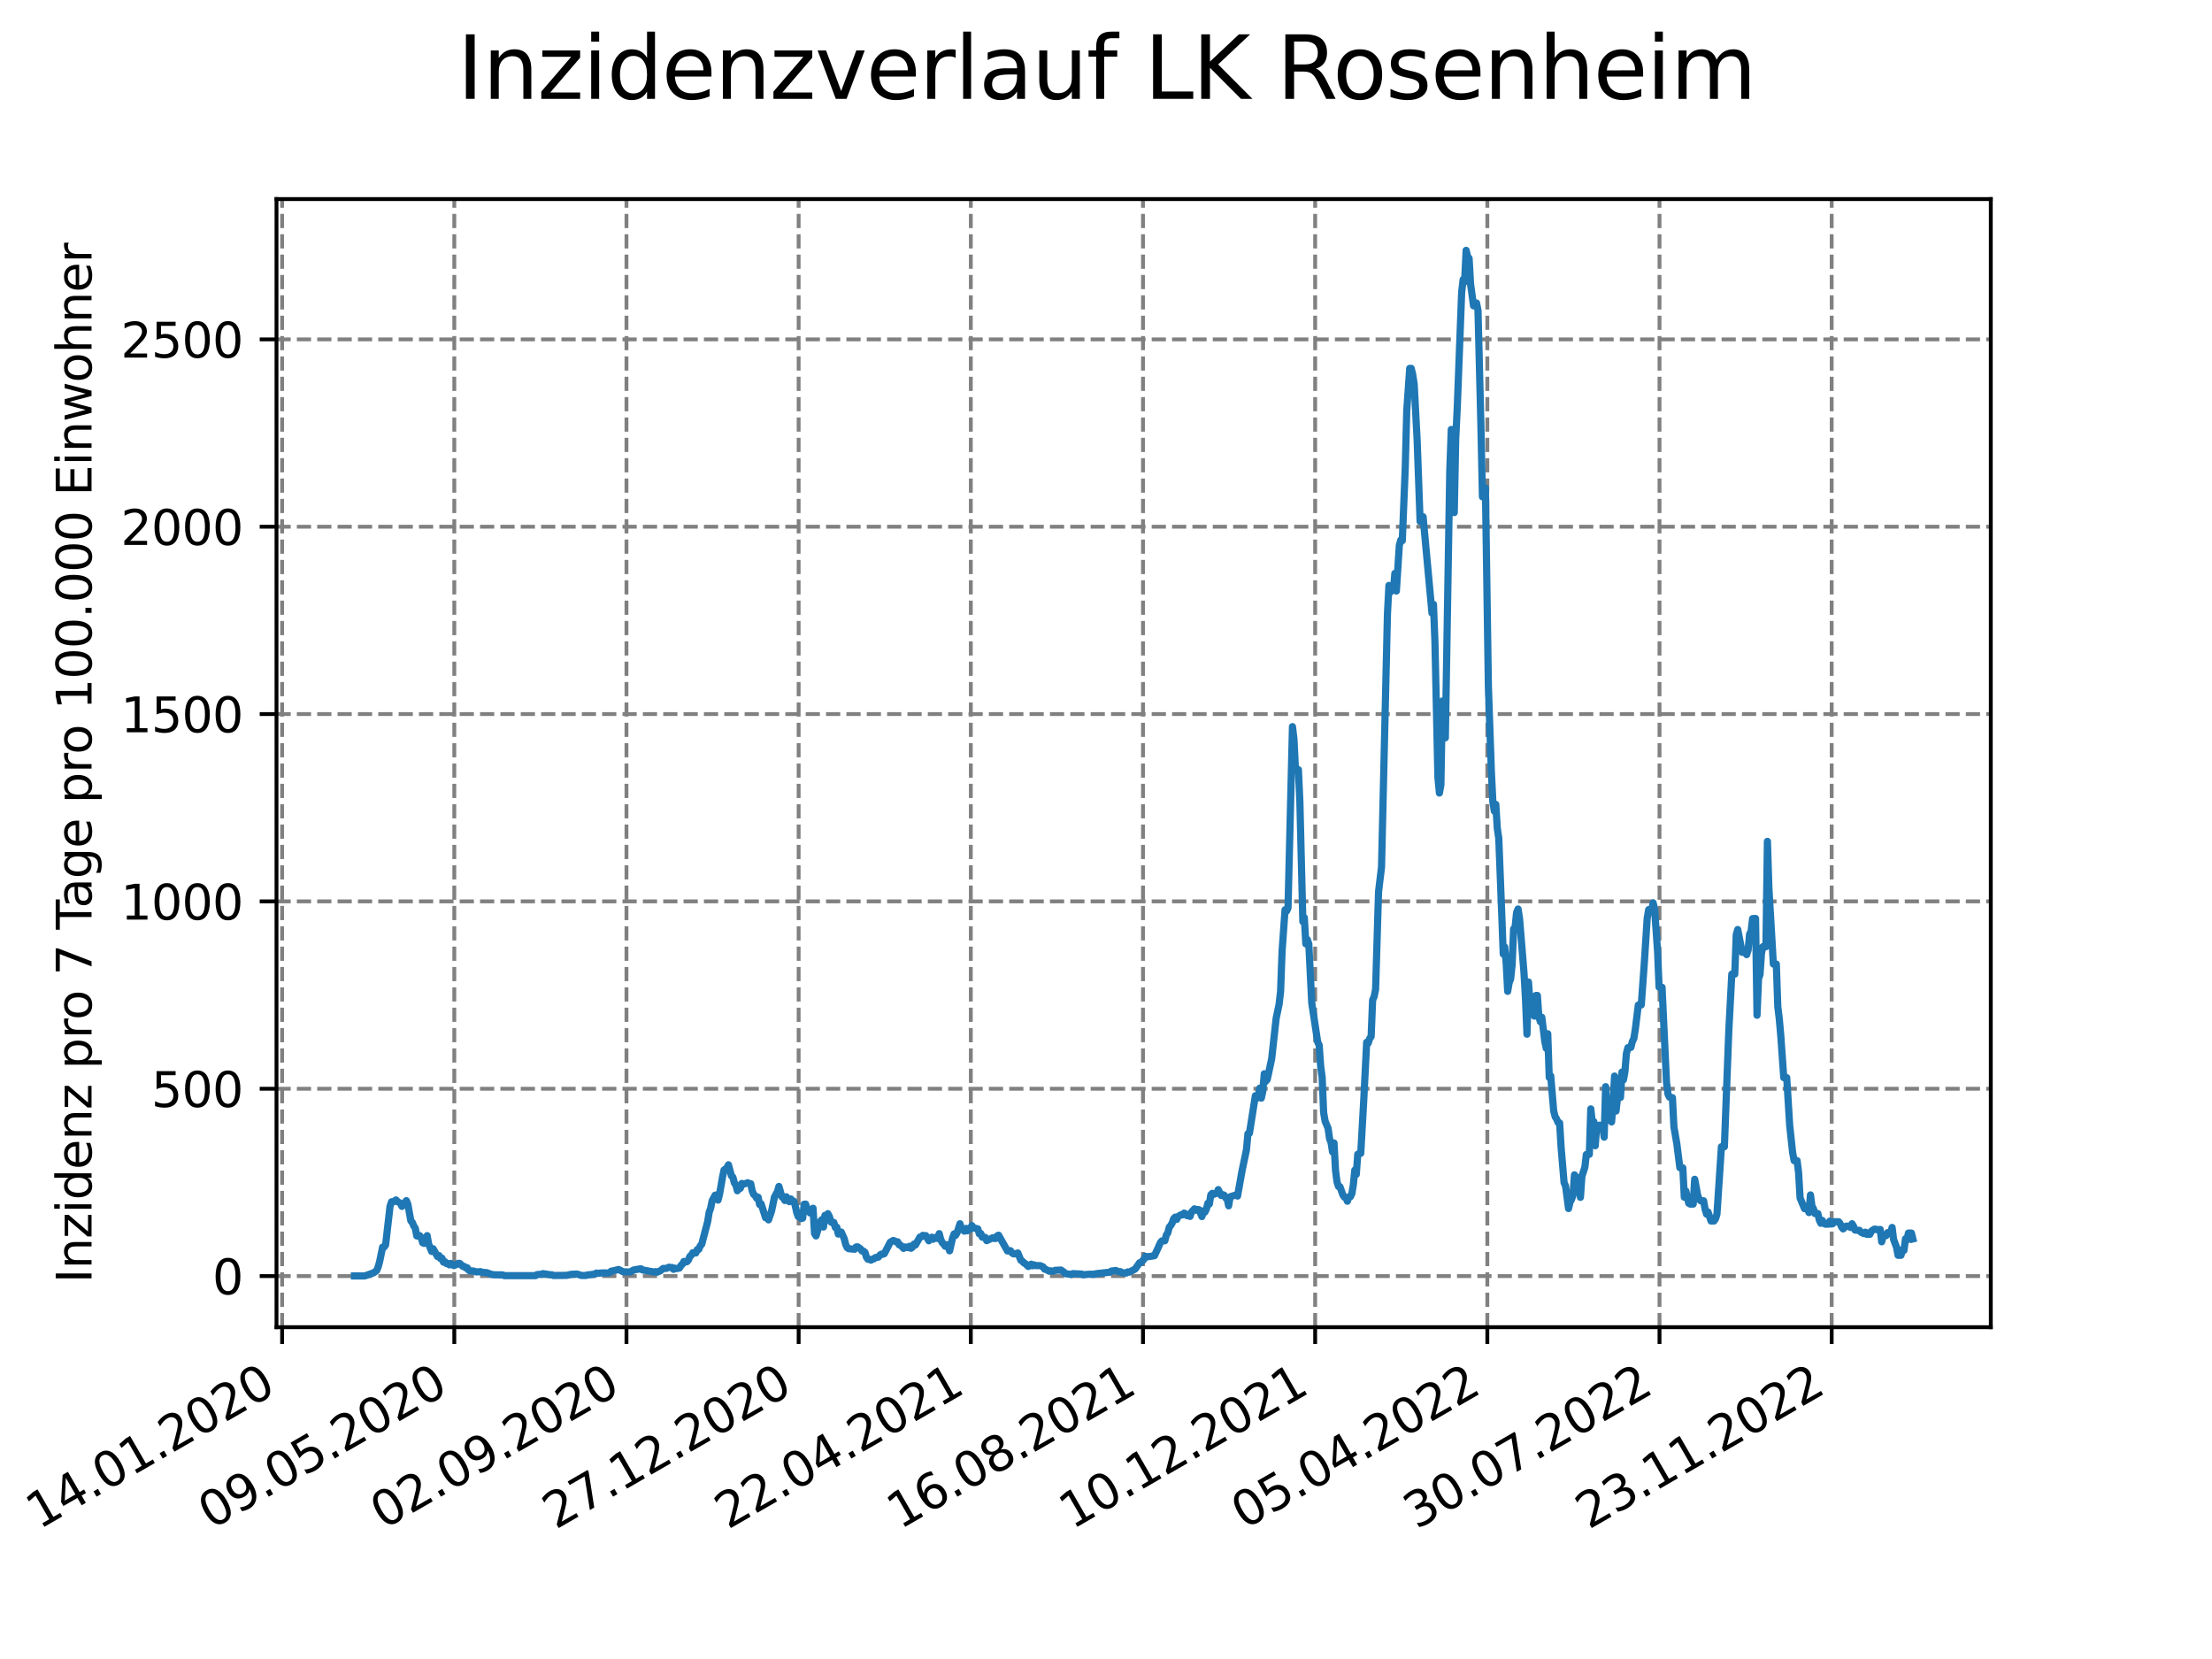 <?xml version="1.0" encoding="utf-8" standalone="no"?>
<!DOCTYPE svg PUBLIC "-//W3C//DTD SVG 1.1//EN"
  "http://www.w3.org/Graphics/SVG/1.1/DTD/svg11.dtd">
<svg xmlns:xlink="http://www.w3.org/1999/xlink" width="460.8pt" height="345.6pt" viewBox="0 0 460.8 345.6" xmlns="http://www.w3.org/2000/svg" version="1.1">
 <defs>
  <style type="text/css">*{stroke-linejoin: round; stroke-linecap: butt}</style>
 </defs>
 <g id="figure_1">
  <g id="patch_1">
   <path d="M 0 345.6 
L 460.8 345.6 
L 460.8 0 
L 0 0 
z
" style="fill: #ffffff"/>
  </g>
  <g id="axes_1">
   <g id="patch_2">
    <path d="M 57.6 276.48 
L 414.72 276.48 
L 414.72 41.472 
L 57.6 41.472 
z
" style="fill: #ffffff"/>
   </g>
   <g id="matplotlib.axis_1">
    <g id="xtick_1">
     <g id="line2d_1">
      <path d="M 58.772 276.48 
L 58.772 41.472 
" clip-path="url(#p53e2c47a5b)" style="fill: none; stroke-dasharray: 2.96,1.28; stroke-dashoffset: 0; stroke: #808080; stroke-width: 0.8"/>
     </g>
     <g id="line2d_2">
      <defs>
       <path id="m2b87aae46a" d="M 0 0 
L 0 3.5 
" style="stroke: #000000; stroke-width: 0.8"/>
      </defs>
      <g>
       <use xlink:href="#m2b87aae46a" x="58.772" y="276.48" style="stroke: #000000; stroke-width: 0.8"/>
      </g>
     </g>
     <g id="text_1">
      <!-- 14.01.2020 -->
      <g transform="translate(8.147 318.689) rotate(-30) scale(0.1 -0.1)">
       <defs>
        <path id="DejaVuSans-31" d="M 794 531 
L 1825 531 
L 1825 4091 
L 703 3866 
L 703 4441 
L 1819 4666 
L 2450 4666 
L 2450 531 
L 3481 531 
L 3481 0 
L 794 0 
L 794 531 
z
" transform="scale(0.016)"/>
        <path id="DejaVuSans-34" d="M 2419 4116 
L 825 1625 
L 2419 1625 
L 2419 4116 
z
M 2253 4666 
L 3047 4666 
L 3047 1625 
L 3713 1625 
L 3713 1100 
L 3047 1100 
L 3047 0 
L 2419 0 
L 2419 1100 
L 313 1100 
L 313 1709 
L 2253 4666 
z
" transform="scale(0.016)"/>
        <path id="DejaVuSans-2e" d="M 684 794 
L 1344 794 
L 1344 0 
L 684 0 
L 684 794 
z
" transform="scale(0.016)"/>
        <path id="DejaVuSans-30" d="M 2034 4250 
Q 1547 4250 1301 3770 
Q 1056 3291 1056 2328 
Q 1056 1369 1301 889 
Q 1547 409 2034 409 
Q 2525 409 2770 889 
Q 3016 1369 3016 2328 
Q 3016 3291 2770 3770 
Q 2525 4250 2034 4250 
z
M 2034 4750 
Q 2819 4750 3233 4129 
Q 3647 3509 3647 2328 
Q 3647 1150 3233 529 
Q 2819 -91 2034 -91 
Q 1250 -91 836 529 
Q 422 1150 422 2328 
Q 422 3509 836 4129 
Q 1250 4750 2034 4750 
z
" transform="scale(0.016)"/>
        <path id="DejaVuSans-32" d="M 1228 531 
L 3431 531 
L 3431 0 
L 469 0 
L 469 531 
Q 828 903 1448 1529 
Q 2069 2156 2228 2338 
Q 2531 2678 2651 2914 
Q 2772 3150 2772 3378 
Q 2772 3750 2511 3984 
Q 2250 4219 1831 4219 
Q 1534 4219 1204 4116 
Q 875 4013 500 3803 
L 500 4441 
Q 881 4594 1212 4672 
Q 1544 4750 1819 4750 
Q 2544 4750 2975 4387 
Q 3406 4025 3406 3419 
Q 3406 3131 3298 2873 
Q 3191 2616 2906 2266 
Q 2828 2175 2409 1742 
Q 1991 1309 1228 531 
z
" transform="scale(0.016)"/>
       </defs>
       <use xlink:href="#DejaVuSans-31"/>
       <use xlink:href="#DejaVuSans-34" x="63.623"/>
       <use xlink:href="#DejaVuSans-2e" x="127.246"/>
       <use xlink:href="#DejaVuSans-30" x="159.033"/>
       <use xlink:href="#DejaVuSans-31" x="222.656"/>
       <use xlink:href="#DejaVuSans-2e" x="286.279"/>
       <use xlink:href="#DejaVuSans-32" x="318.066"/>
       <use xlink:href="#DejaVuSans-30" x="381.689"/>
       <use xlink:href="#DejaVuSans-32" x="445.312"/>
       <use xlink:href="#DejaVuSans-30" x="508.936"/>
      </g>
     </g>
    </g>
    <g id="xtick_2">
     <g id="line2d_3">
      <path d="M 94.639 276.48 
L 94.639 41.472 
" clip-path="url(#p53e2c47a5b)" style="fill: none; stroke-dasharray: 2.96,1.28; stroke-dashoffset: 0; stroke: #808080; stroke-width: 0.8"/>
     </g>
     <g id="line2d_4">
      <g>
       <use xlink:href="#m2b87aae46a" x="94.639" y="276.48" style="stroke: #000000; stroke-width: 0.8"/>
      </g>
     </g>
     <g id="text_2">
      <!-- 09.05.2020 -->
      <g transform="translate(44.014 318.689) rotate(-30) scale(0.1 -0.1)">
       <defs>
        <path id="DejaVuSans-39" d="M 703 97 
L 703 672 
Q 941 559 1184 500 
Q 1428 441 1663 441 
Q 2288 441 2617 861 
Q 2947 1281 2994 2138 
Q 2813 1869 2534 1725 
Q 2256 1581 1919 1581 
Q 1219 1581 811 2004 
Q 403 2428 403 3163 
Q 403 3881 828 4315 
Q 1253 4750 1959 4750 
Q 2769 4750 3195 4129 
Q 3622 3509 3622 2328 
Q 3622 1225 3098 567 
Q 2575 -91 1691 -91 
Q 1453 -91 1209 -44 
Q 966 3 703 97 
z
M 1959 2075 
Q 2384 2075 2632 2365 
Q 2881 2656 2881 3163 
Q 2881 3666 2632 3958 
Q 2384 4250 1959 4250 
Q 1534 4250 1286 3958 
Q 1038 3666 1038 3163 
Q 1038 2656 1286 2365 
Q 1534 2075 1959 2075 
z
" transform="scale(0.016)"/>
        <path id="DejaVuSans-35" d="M 691 4666 
L 3169 4666 
L 3169 4134 
L 1269 4134 
L 1269 2991 
Q 1406 3038 1543 3061 
Q 1681 3084 1819 3084 
Q 2600 3084 3056 2656 
Q 3513 2228 3513 1497 
Q 3513 744 3044 326 
Q 2575 -91 1722 -91 
Q 1428 -91 1123 -41 
Q 819 9 494 109 
L 494 744 
Q 775 591 1075 516 
Q 1375 441 1709 441 
Q 2250 441 2565 725 
Q 2881 1009 2881 1497 
Q 2881 1984 2565 2268 
Q 2250 2553 1709 2553 
Q 1456 2553 1204 2497 
Q 953 2441 691 2322 
L 691 4666 
z
" transform="scale(0.016)"/>
       </defs>
       <use xlink:href="#DejaVuSans-30"/>
       <use xlink:href="#DejaVuSans-39" x="63.623"/>
       <use xlink:href="#DejaVuSans-2e" x="127.246"/>
       <use xlink:href="#DejaVuSans-30" x="159.033"/>
       <use xlink:href="#DejaVuSans-35" x="222.656"/>
       <use xlink:href="#DejaVuSans-2e" x="286.279"/>
       <use xlink:href="#DejaVuSans-32" x="318.066"/>
       <use xlink:href="#DejaVuSans-30" x="381.689"/>
       <use xlink:href="#DejaVuSans-32" x="445.312"/>
       <use xlink:href="#DejaVuSans-30" x="508.936"/>
      </g>
     </g>
    </g>
    <g id="xtick_3">
     <g id="line2d_5">
      <path d="M 130.506 276.48 
L 130.506 41.472 
" clip-path="url(#p53e2c47a5b)" style="fill: none; stroke-dasharray: 2.96,1.28; stroke-dashoffset: 0; stroke: #808080; stroke-width: 0.8"/>
     </g>
     <g id="line2d_6">
      <g>
       <use xlink:href="#m2b87aae46a" x="130.506" y="276.48" style="stroke: #000000; stroke-width: 0.8"/>
      </g>
     </g>
     <g id="text_3">
      <!-- 02.09.2020 -->
      <g transform="translate(79.88 318.689) rotate(-30) scale(0.1 -0.1)">
       <use xlink:href="#DejaVuSans-30"/>
       <use xlink:href="#DejaVuSans-32" x="63.623"/>
       <use xlink:href="#DejaVuSans-2e" x="127.246"/>
       <use xlink:href="#DejaVuSans-30" x="159.033"/>
       <use xlink:href="#DejaVuSans-39" x="222.656"/>
       <use xlink:href="#DejaVuSans-2e" x="286.279"/>
       <use xlink:href="#DejaVuSans-32" x="318.066"/>
       <use xlink:href="#DejaVuSans-30" x="381.689"/>
       <use xlink:href="#DejaVuSans-32" x="445.312"/>
       <use xlink:href="#DejaVuSans-30" x="508.936"/>
      </g>
     </g>
    </g>
    <g id="xtick_4">
     <g id="line2d_7">
      <path d="M 166.372 276.48 
L 166.372 41.472 
" clip-path="url(#p53e2c47a5b)" style="fill: none; stroke-dasharray: 2.96,1.28; stroke-dashoffset: 0; stroke: #808080; stroke-width: 0.8"/>
     </g>
     <g id="line2d_8">
      <g>
       <use xlink:href="#m2b87aae46a" x="166.372" y="276.48" style="stroke: #000000; stroke-width: 0.8"/>
      </g>
     </g>
     <g id="text_4">
      <!-- 27.12.2020 -->
      <g transform="translate(115.747 318.689) rotate(-30) scale(0.1 -0.1)">
       <defs>
        <path id="DejaVuSans-37" d="M 525 4666 
L 3525 4666 
L 3525 4397 
L 1831 0 
L 1172 0 
L 2766 4134 
L 525 4134 
L 525 4666 
z
" transform="scale(0.016)"/>
       </defs>
       <use xlink:href="#DejaVuSans-32"/>
       <use xlink:href="#DejaVuSans-37" x="63.623"/>
       <use xlink:href="#DejaVuSans-2e" x="127.246"/>
       <use xlink:href="#DejaVuSans-31" x="159.033"/>
       <use xlink:href="#DejaVuSans-32" x="222.656"/>
       <use xlink:href="#DejaVuSans-2e" x="286.279"/>
       <use xlink:href="#DejaVuSans-32" x="318.066"/>
       <use xlink:href="#DejaVuSans-30" x="381.689"/>
       <use xlink:href="#DejaVuSans-32" x="445.312"/>
       <use xlink:href="#DejaVuSans-30" x="508.936"/>
      </g>
     </g>
    </g>
    <g id="xtick_5">
     <g id="line2d_9">
      <path d="M 202.239 276.48 
L 202.239 41.472 
" clip-path="url(#p53e2c47a5b)" style="fill: none; stroke-dasharray: 2.96,1.28; stroke-dashoffset: 0; stroke: #808080; stroke-width: 0.8"/>
     </g>
     <g id="line2d_10">
      <g>
       <use xlink:href="#m2b87aae46a" x="202.239" y="276.48" style="stroke: #000000; stroke-width: 0.8"/>
      </g>
     </g>
     <g id="text_5">
      <!-- 22.04.2021 -->
      <g transform="translate(151.614 318.689) rotate(-30) scale(0.1 -0.1)">
       <use xlink:href="#DejaVuSans-32"/>
       <use xlink:href="#DejaVuSans-32" x="63.623"/>
       <use xlink:href="#DejaVuSans-2e" x="127.246"/>
       <use xlink:href="#DejaVuSans-30" x="159.033"/>
       <use xlink:href="#DejaVuSans-34" x="222.656"/>
       <use xlink:href="#DejaVuSans-2e" x="286.279"/>
       <use xlink:href="#DejaVuSans-32" x="318.066"/>
       <use xlink:href="#DejaVuSans-30" x="381.689"/>
       <use xlink:href="#DejaVuSans-32" x="445.312"/>
       <use xlink:href="#DejaVuSans-31" x="508.936"/>
      </g>
     </g>
    </g>
    <g id="xtick_6">
     <g id="line2d_11">
      <path d="M 238.105 276.48 
L 238.105 41.472 
" clip-path="url(#p53e2c47a5b)" style="fill: none; stroke-dasharray: 2.96,1.28; stroke-dashoffset: 0; stroke: #808080; stroke-width: 0.8"/>
     </g>
     <g id="line2d_12">
      <g>
       <use xlink:href="#m2b87aae46a" x="238.105" y="276.48" style="stroke: #000000; stroke-width: 0.8"/>
      </g>
     </g>
     <g id="text_6">
      <!-- 16.08.2021 -->
      <g transform="translate(187.48 318.689) rotate(-30) scale(0.1 -0.1)">
       <defs>
        <path id="DejaVuSans-36" d="M 2113 2584 
Q 1688 2584 1439 2293 
Q 1191 2003 1191 1497 
Q 1191 994 1439 701 
Q 1688 409 2113 409 
Q 2538 409 2786 701 
Q 3034 994 3034 1497 
Q 3034 2003 2786 2293 
Q 2538 2584 2113 2584 
z
M 3366 4563 
L 3366 3988 
Q 3128 4100 2886 4159 
Q 2644 4219 2406 4219 
Q 1781 4219 1451 3797 
Q 1122 3375 1075 2522 
Q 1259 2794 1537 2939 
Q 1816 3084 2150 3084 
Q 2853 3084 3261 2657 
Q 3669 2231 3669 1497 
Q 3669 778 3244 343 
Q 2819 -91 2113 -91 
Q 1303 -91 875 529 
Q 447 1150 447 2328 
Q 447 3434 972 4092 
Q 1497 4750 2381 4750 
Q 2619 4750 2861 4703 
Q 3103 4656 3366 4563 
z
" transform="scale(0.016)"/>
        <path id="DejaVuSans-38" d="M 2034 2216 
Q 1584 2216 1326 1975 
Q 1069 1734 1069 1313 
Q 1069 891 1326 650 
Q 1584 409 2034 409 
Q 2484 409 2743 651 
Q 3003 894 3003 1313 
Q 3003 1734 2745 1975 
Q 2488 2216 2034 2216 
z
M 1403 2484 
Q 997 2584 770 2862 
Q 544 3141 544 3541 
Q 544 4100 942 4425 
Q 1341 4750 2034 4750 
Q 2731 4750 3128 4425 
Q 3525 4100 3525 3541 
Q 3525 3141 3298 2862 
Q 3072 2584 2669 2484 
Q 3125 2378 3379 2068 
Q 3634 1759 3634 1313 
Q 3634 634 3220 271 
Q 2806 -91 2034 -91 
Q 1263 -91 848 271 
Q 434 634 434 1313 
Q 434 1759 690 2068 
Q 947 2378 1403 2484 
z
M 1172 3481 
Q 1172 3119 1398 2916 
Q 1625 2713 2034 2713 
Q 2441 2713 2670 2916 
Q 2900 3119 2900 3481 
Q 2900 3844 2670 4047 
Q 2441 4250 2034 4250 
Q 1625 4250 1398 4047 
Q 1172 3844 1172 3481 
z
" transform="scale(0.016)"/>
       </defs>
       <use xlink:href="#DejaVuSans-31"/>
       <use xlink:href="#DejaVuSans-36" x="63.623"/>
       <use xlink:href="#DejaVuSans-2e" x="127.246"/>
       <use xlink:href="#DejaVuSans-30" x="159.033"/>
       <use xlink:href="#DejaVuSans-38" x="222.656"/>
       <use xlink:href="#DejaVuSans-2e" x="286.279"/>
       <use xlink:href="#DejaVuSans-32" x="318.066"/>
       <use xlink:href="#DejaVuSans-30" x="381.689"/>
       <use xlink:href="#DejaVuSans-32" x="445.312"/>
       <use xlink:href="#DejaVuSans-31" x="508.936"/>
      </g>
     </g>
    </g>
    <g id="xtick_7">
     <g id="line2d_13">
      <path d="M 273.972 276.48 
L 273.972 41.472 
" clip-path="url(#p53e2c47a5b)" style="fill: none; stroke-dasharray: 2.96,1.28; stroke-dashoffset: 0; stroke: #808080; stroke-width: 0.8"/>
     </g>
     <g id="line2d_14">
      <g>
       <use xlink:href="#m2b87aae46a" x="273.972" y="276.48" style="stroke: #000000; stroke-width: 0.8"/>
      </g>
     </g>
     <g id="text_7">
      <!-- 10.12.2021 -->
      <g transform="translate(223.347 318.689) rotate(-30) scale(0.1 -0.1)">
       <use xlink:href="#DejaVuSans-31"/>
       <use xlink:href="#DejaVuSans-30" x="63.623"/>
       <use xlink:href="#DejaVuSans-2e" x="127.246"/>
       <use xlink:href="#DejaVuSans-31" x="159.033"/>
       <use xlink:href="#DejaVuSans-32" x="222.656"/>
       <use xlink:href="#DejaVuSans-2e" x="286.279"/>
       <use xlink:href="#DejaVuSans-32" x="318.066"/>
       <use xlink:href="#DejaVuSans-30" x="381.689"/>
       <use xlink:href="#DejaVuSans-32" x="445.312"/>
       <use xlink:href="#DejaVuSans-31" x="508.936"/>
      </g>
     </g>
    </g>
    <g id="xtick_8">
     <g id="line2d_15">
      <path d="M 309.839 276.48 
L 309.839 41.472 
" clip-path="url(#p53e2c47a5b)" style="fill: none; stroke-dasharray: 2.96,1.28; stroke-dashoffset: 0; stroke: #808080; stroke-width: 0.8"/>
     </g>
     <g id="line2d_16">
      <g>
       <use xlink:href="#m2b87aae46a" x="309.839" y="276.48" style="stroke: #000000; stroke-width: 0.8"/>
      </g>
     </g>
     <g id="text_8">
      <!-- 05.04.2022 -->
      <g transform="translate(259.213 318.689) rotate(-30) scale(0.1 -0.1)">
       <use xlink:href="#DejaVuSans-30"/>
       <use xlink:href="#DejaVuSans-35" x="63.623"/>
       <use xlink:href="#DejaVuSans-2e" x="127.246"/>
       <use xlink:href="#DejaVuSans-30" x="159.033"/>
       <use xlink:href="#DejaVuSans-34" x="222.656"/>
       <use xlink:href="#DejaVuSans-2e" x="286.279"/>
       <use xlink:href="#DejaVuSans-32" x="318.066"/>
       <use xlink:href="#DejaVuSans-30" x="381.689"/>
       <use xlink:href="#DejaVuSans-32" x="445.312"/>
       <use xlink:href="#DejaVuSans-32" x="508.936"/>
      </g>
     </g>
    </g>
    <g id="xtick_9">
     <g id="line2d_17">
      <path d="M 345.705 276.48 
L 345.705 41.472 
" clip-path="url(#p53e2c47a5b)" style="fill: none; stroke-dasharray: 2.96,1.28; stroke-dashoffset: 0; stroke: #808080; stroke-width: 0.8"/>
     </g>
     <g id="line2d_18">
      <g>
       <use xlink:href="#m2b87aae46a" x="345.705" y="276.48" style="stroke: #000000; stroke-width: 0.8"/>
      </g>
     </g>
     <g id="text_9">
      <!-- 30.07.2022 -->
      <g transform="translate(295.08 318.689) rotate(-30) scale(0.1 -0.1)">
       <defs>
        <path id="DejaVuSans-33" d="M 2597 2516 
Q 3050 2419 3304 2112 
Q 3559 1806 3559 1356 
Q 3559 666 3084 287 
Q 2609 -91 1734 -91 
Q 1441 -91 1130 -33 
Q 819 25 488 141 
L 488 750 
Q 750 597 1062 519 
Q 1375 441 1716 441 
Q 2309 441 2620 675 
Q 2931 909 2931 1356 
Q 2931 1769 2642 2001 
Q 2353 2234 1838 2234 
L 1294 2234 
L 1294 2753 
L 1863 2753 
Q 2328 2753 2575 2939 
Q 2822 3125 2822 3475 
Q 2822 3834 2567 4026 
Q 2313 4219 1838 4219 
Q 1578 4219 1281 4162 
Q 984 4106 628 3988 
L 628 4550 
Q 988 4650 1302 4700 
Q 1616 4750 1894 4750 
Q 2613 4750 3031 4423 
Q 3450 4097 3450 3541 
Q 3450 3153 3228 2886 
Q 3006 2619 2597 2516 
z
" transform="scale(0.016)"/>
       </defs>
       <use xlink:href="#DejaVuSans-33"/>
       <use xlink:href="#DejaVuSans-30" x="63.623"/>
       <use xlink:href="#DejaVuSans-2e" x="127.246"/>
       <use xlink:href="#DejaVuSans-30" x="159.033"/>
       <use xlink:href="#DejaVuSans-37" x="222.656"/>
       <use xlink:href="#DejaVuSans-2e" x="286.279"/>
       <use xlink:href="#DejaVuSans-32" x="318.066"/>
       <use xlink:href="#DejaVuSans-30" x="381.689"/>
       <use xlink:href="#DejaVuSans-32" x="445.312"/>
       <use xlink:href="#DejaVuSans-32" x="508.936"/>
      </g>
     </g>
    </g>
    <g id="xtick_10">
     <g id="line2d_19">
      <path d="M 381.572 276.48 
L 381.572 41.472 
" clip-path="url(#p53e2c47a5b)" style="fill: none; stroke-dasharray: 2.96,1.28; stroke-dashoffset: 0; stroke: #808080; stroke-width: 0.8"/>
     </g>
     <g id="line2d_20">
      <g>
       <use xlink:href="#m2b87aae46a" x="381.572" y="276.48" style="stroke: #000000; stroke-width: 0.8"/>
      </g>
     </g>
     <g id="text_10">
      <!-- 23.11.2022 -->
      <g transform="translate(330.947 318.689) rotate(-30) scale(0.1 -0.1)">
       <use xlink:href="#DejaVuSans-32"/>
       <use xlink:href="#DejaVuSans-33" x="63.623"/>
       <use xlink:href="#DejaVuSans-2e" x="127.246"/>
       <use xlink:href="#DejaVuSans-31" x="159.033"/>
       <use xlink:href="#DejaVuSans-31" x="222.656"/>
       <use xlink:href="#DejaVuSans-2e" x="286.279"/>
       <use xlink:href="#DejaVuSans-32" x="318.066"/>
       <use xlink:href="#DejaVuSans-30" x="381.689"/>
       <use xlink:href="#DejaVuSans-32" x="445.312"/>
       <use xlink:href="#DejaVuSans-32" x="508.936"/>
      </g>
     </g>
    </g>
   </g>
   <g id="matplotlib.axis_2">
    <g id="ytick_1">
     <g id="line2d_21">
      <path d="M 57.6 265.828 
L 414.72 265.828 
" clip-path="url(#p53e2c47a5b)" style="fill: none; stroke-dasharray: 2.96,1.28; stroke-dashoffset: 0; stroke: #808080; stroke-width: 0.8"/>
     </g>
     <g id="line2d_22">
      <defs>
       <path id="m7594fb018c" d="M 0 0 
L -3.5 0 
" style="stroke: #000000; stroke-width: 0.8"/>
      </defs>
      <g>
       <use xlink:href="#m7594fb018c" x="57.6" y="265.828" style="stroke: #000000; stroke-width: 0.8"/>
      </g>
     </g>
     <g id="text_11">
      <!-- 0 -->
      <g transform="translate(44.237 269.627) scale(0.1 -0.1)">
       <use xlink:href="#DejaVuSans-30"/>
      </g>
     </g>
    </g>
    <g id="ytick_2">
     <g id="line2d_23">
      <path d="M 57.6 226.801 
L 414.72 226.801 
" clip-path="url(#p53e2c47a5b)" style="fill: none; stroke-dasharray: 2.96,1.28; stroke-dashoffset: 0; stroke: #808080; stroke-width: 0.8"/>
     </g>
     <g id="line2d_24">
      <g>
       <use xlink:href="#m7594fb018c" x="57.6" y="226.801" style="stroke: #000000; stroke-width: 0.8"/>
      </g>
     </g>
     <g id="text_12">
      <!-- 500 -->
      <g transform="translate(31.512 230.6) scale(0.1 -0.1)">
       <use xlink:href="#DejaVuSans-35"/>
       <use xlink:href="#DejaVuSans-30" x="63.623"/>
       <use xlink:href="#DejaVuSans-30" x="127.246"/>
      </g>
     </g>
    </g>
    <g id="ytick_3">
     <g id="line2d_25">
      <path d="M 57.6 187.774 
L 414.72 187.774 
" clip-path="url(#p53e2c47a5b)" style="fill: none; stroke-dasharray: 2.96,1.28; stroke-dashoffset: 0; stroke: #808080; stroke-width: 0.8"/>
     </g>
     <g id="line2d_26">
      <g>
       <use xlink:href="#m7594fb018c" x="57.6" y="187.774" style="stroke: #000000; stroke-width: 0.8"/>
      </g>
     </g>
     <g id="text_13">
      <!-- 1000 -->
      <g transform="translate(25.15 191.574) scale(0.1 -0.1)">
       <use xlink:href="#DejaVuSans-31"/>
       <use xlink:href="#DejaVuSans-30" x="63.623"/>
       <use xlink:href="#DejaVuSans-30" x="127.246"/>
       <use xlink:href="#DejaVuSans-30" x="190.869"/>
      </g>
     </g>
    </g>
    <g id="ytick_4">
     <g id="line2d_27">
      <path d="M 57.6 148.748 
L 414.72 148.748 
" clip-path="url(#p53e2c47a5b)" style="fill: none; stroke-dasharray: 2.96,1.28; stroke-dashoffset: 0; stroke: #808080; stroke-width: 0.8"/>
     </g>
     <g id="line2d_28">
      <g>
       <use xlink:href="#m7594fb018c" x="57.6" y="148.748" style="stroke: #000000; stroke-width: 0.8"/>
      </g>
     </g>
     <g id="text_14">
      <!-- 1500 -->
      <g transform="translate(25.15 152.547) scale(0.1 -0.1)">
       <use xlink:href="#DejaVuSans-31"/>
       <use xlink:href="#DejaVuSans-35" x="63.623"/>
       <use xlink:href="#DejaVuSans-30" x="127.246"/>
       <use xlink:href="#DejaVuSans-30" x="190.869"/>
      </g>
     </g>
    </g>
    <g id="ytick_5">
     <g id="line2d_29">
      <path d="M 57.6 109.721 
L 414.72 109.721 
" clip-path="url(#p53e2c47a5b)" style="fill: none; stroke-dasharray: 2.96,1.28; stroke-dashoffset: 0; stroke: #808080; stroke-width: 0.8"/>
     </g>
     <g id="line2d_30">
      <g>
       <use xlink:href="#m7594fb018c" x="57.6" y="109.721" style="stroke: #000000; stroke-width: 0.8"/>
      </g>
     </g>
     <g id="text_15">
      <!-- 2000 -->
      <g transform="translate(25.15 113.52) scale(0.1 -0.1)">
       <use xlink:href="#DejaVuSans-32"/>
       <use xlink:href="#DejaVuSans-30" x="63.623"/>
       <use xlink:href="#DejaVuSans-30" x="127.246"/>
       <use xlink:href="#DejaVuSans-30" x="190.869"/>
      </g>
     </g>
    </g>
    <g id="ytick_6">
     <g id="line2d_31">
      <path d="M 57.6 70.695 
L 414.72 70.695 
" clip-path="url(#p53e2c47a5b)" style="fill: none; stroke-dasharray: 2.96,1.28; stroke-dashoffset: 0; stroke: #808080; stroke-width: 0.8"/>
     </g>
     <g id="line2d_32">
      <g>
       <use xlink:href="#m7594fb018c" x="57.6" y="70.695" style="stroke: #000000; stroke-width: 0.8"/>
      </g>
     </g>
     <g id="text_16">
      <!-- 2500 -->
      <g transform="translate(25.15 74.494) scale(0.1 -0.1)">
       <use xlink:href="#DejaVuSans-32"/>
       <use xlink:href="#DejaVuSans-35" x="63.623"/>
       <use xlink:href="#DejaVuSans-30" x="127.246"/>
       <use xlink:href="#DejaVuSans-30" x="190.869"/>
      </g>
     </g>
    </g>
    <g id="text_17">
     <!-- Inzidenz pro 7 Tage pro 100.000 Einwohner -->
     <g transform="translate(19.07 267.301) rotate(-90) scale(0.1 -0.1)">
      <defs>
       <path id="DejaVuSans-49" d="M 628 4666 
L 1259 4666 
L 1259 0 
L 628 0 
L 628 4666 
z
" transform="scale(0.016)"/>
       <path id="DejaVuSans-6e" d="M 3513 2113 
L 3513 0 
L 2938 0 
L 2938 2094 
Q 2938 2591 2744 2837 
Q 2550 3084 2163 3084 
Q 1697 3084 1428 2787 
Q 1159 2491 1159 1978 
L 1159 0 
L 581 0 
L 581 3500 
L 1159 3500 
L 1159 2956 
Q 1366 3272 1645 3428 
Q 1925 3584 2291 3584 
Q 2894 3584 3203 3211 
Q 3513 2838 3513 2113 
z
" transform="scale(0.016)"/>
       <path id="DejaVuSans-7a" d="M 353 3500 
L 3084 3500 
L 3084 2975 
L 922 459 
L 3084 459 
L 3084 0 
L 275 0 
L 275 525 
L 2438 3041 
L 353 3041 
L 353 3500 
z
" transform="scale(0.016)"/>
       <path id="DejaVuSans-69" d="M 603 3500 
L 1178 3500 
L 1178 0 
L 603 0 
L 603 3500 
z
M 603 4863 
L 1178 4863 
L 1178 4134 
L 603 4134 
L 603 4863 
z
" transform="scale(0.016)"/>
       <path id="DejaVuSans-64" d="M 2906 2969 
L 2906 4863 
L 3481 4863 
L 3481 0 
L 2906 0 
L 2906 525 
Q 2725 213 2448 61 
Q 2172 -91 1784 -91 
Q 1150 -91 751 415 
Q 353 922 353 1747 
Q 353 2572 751 3078 
Q 1150 3584 1784 3584 
Q 2172 3584 2448 3432 
Q 2725 3281 2906 2969 
z
M 947 1747 
Q 947 1113 1208 752 
Q 1469 391 1925 391 
Q 2381 391 2643 752 
Q 2906 1113 2906 1747 
Q 2906 2381 2643 2742 
Q 2381 3103 1925 3103 
Q 1469 3103 1208 2742 
Q 947 2381 947 1747 
z
" transform="scale(0.016)"/>
       <path id="DejaVuSans-65" d="M 3597 1894 
L 3597 1613 
L 953 1613 
Q 991 1019 1311 708 
Q 1631 397 2203 397 
Q 2534 397 2845 478 
Q 3156 559 3463 722 
L 3463 178 
Q 3153 47 2828 -22 
Q 2503 -91 2169 -91 
Q 1331 -91 842 396 
Q 353 884 353 1716 
Q 353 2575 817 3079 
Q 1281 3584 2069 3584 
Q 2775 3584 3186 3129 
Q 3597 2675 3597 1894 
z
M 3022 2063 
Q 3016 2534 2758 2815 
Q 2500 3097 2075 3097 
Q 1594 3097 1305 2825 
Q 1016 2553 972 2059 
L 3022 2063 
z
" transform="scale(0.016)"/>
       <path id="DejaVuSans-20" transform="scale(0.016)"/>
       <path id="DejaVuSans-70" d="M 1159 525 
L 1159 -1331 
L 581 -1331 
L 581 3500 
L 1159 3500 
L 1159 2969 
Q 1341 3281 1617 3432 
Q 1894 3584 2278 3584 
Q 2916 3584 3314 3078 
Q 3713 2572 3713 1747 
Q 3713 922 3314 415 
Q 2916 -91 2278 -91 
Q 1894 -91 1617 61 
Q 1341 213 1159 525 
z
M 3116 1747 
Q 3116 2381 2855 2742 
Q 2594 3103 2138 3103 
Q 1681 3103 1420 2742 
Q 1159 2381 1159 1747 
Q 1159 1113 1420 752 
Q 1681 391 2138 391 
Q 2594 391 2855 752 
Q 3116 1113 3116 1747 
z
" transform="scale(0.016)"/>
       <path id="DejaVuSans-72" d="M 2631 2963 
Q 2534 3019 2420 3045 
Q 2306 3072 2169 3072 
Q 1681 3072 1420 2755 
Q 1159 2438 1159 1844 
L 1159 0 
L 581 0 
L 581 3500 
L 1159 3500 
L 1159 2956 
Q 1341 3275 1631 3429 
Q 1922 3584 2338 3584 
Q 2397 3584 2469 3576 
Q 2541 3569 2628 3553 
L 2631 2963 
z
" transform="scale(0.016)"/>
       <path id="DejaVuSans-6f" d="M 1959 3097 
Q 1497 3097 1228 2736 
Q 959 2375 959 1747 
Q 959 1119 1226 758 
Q 1494 397 1959 397 
Q 2419 397 2687 759 
Q 2956 1122 2956 1747 
Q 2956 2369 2687 2733 
Q 2419 3097 1959 3097 
z
M 1959 3584 
Q 2709 3584 3137 3096 
Q 3566 2609 3566 1747 
Q 3566 888 3137 398 
Q 2709 -91 1959 -91 
Q 1206 -91 779 398 
Q 353 888 353 1747 
Q 353 2609 779 3096 
Q 1206 3584 1959 3584 
z
" transform="scale(0.016)"/>
       <path id="DejaVuSans-54" d="M -19 4666 
L 3928 4666 
L 3928 4134 
L 2272 4134 
L 2272 0 
L 1638 0 
L 1638 4134 
L -19 4134 
L -19 4666 
z
" transform="scale(0.016)"/>
       <path id="DejaVuSans-61" d="M 2194 1759 
Q 1497 1759 1228 1600 
Q 959 1441 959 1056 
Q 959 750 1161 570 
Q 1363 391 1709 391 
Q 2188 391 2477 730 
Q 2766 1069 2766 1631 
L 2766 1759 
L 2194 1759 
z
M 3341 1997 
L 3341 0 
L 2766 0 
L 2766 531 
Q 2569 213 2275 61 
Q 1981 -91 1556 -91 
Q 1019 -91 701 211 
Q 384 513 384 1019 
Q 384 1609 779 1909 
Q 1175 2209 1959 2209 
L 2766 2209 
L 2766 2266 
Q 2766 2663 2505 2880 
Q 2244 3097 1772 3097 
Q 1472 3097 1187 3025 
Q 903 2953 641 2809 
L 641 3341 
Q 956 3463 1253 3523 
Q 1550 3584 1831 3584 
Q 2591 3584 2966 3190 
Q 3341 2797 3341 1997 
z
" transform="scale(0.016)"/>
       <path id="DejaVuSans-67" d="M 2906 1791 
Q 2906 2416 2648 2759 
Q 2391 3103 1925 3103 
Q 1463 3103 1205 2759 
Q 947 2416 947 1791 
Q 947 1169 1205 825 
Q 1463 481 1925 481 
Q 2391 481 2648 825 
Q 2906 1169 2906 1791 
z
M 3481 434 
Q 3481 -459 3084 -895 
Q 2688 -1331 1869 -1331 
Q 1566 -1331 1297 -1286 
Q 1028 -1241 775 -1147 
L 775 -588 
Q 1028 -725 1275 -790 
Q 1522 -856 1778 -856 
Q 2344 -856 2625 -561 
Q 2906 -266 2906 331 
L 2906 616 
Q 2728 306 2450 153 
Q 2172 0 1784 0 
Q 1141 0 747 490 
Q 353 981 353 1791 
Q 353 2603 747 3093 
Q 1141 3584 1784 3584 
Q 2172 3584 2450 3431 
Q 2728 3278 2906 2969 
L 2906 3500 
L 3481 3500 
L 3481 434 
z
" transform="scale(0.016)"/>
       <path id="DejaVuSans-45" d="M 628 4666 
L 3578 4666 
L 3578 4134 
L 1259 4134 
L 1259 2753 
L 3481 2753 
L 3481 2222 
L 1259 2222 
L 1259 531 
L 3634 531 
L 3634 0 
L 628 0 
L 628 4666 
z
" transform="scale(0.016)"/>
       <path id="DejaVuSans-77" d="M 269 3500 
L 844 3500 
L 1563 769 
L 2278 3500 
L 2956 3500 
L 3675 769 
L 4391 3500 
L 4966 3500 
L 4050 0 
L 3372 0 
L 2619 2869 
L 1863 0 
L 1184 0 
L 269 3500 
z
" transform="scale(0.016)"/>
       <path id="DejaVuSans-68" d="M 3513 2113 
L 3513 0 
L 2938 0 
L 2938 2094 
Q 2938 2591 2744 2837 
Q 2550 3084 2163 3084 
Q 1697 3084 1428 2787 
Q 1159 2491 1159 1978 
L 1159 0 
L 581 0 
L 581 4863 
L 1159 4863 
L 1159 2956 
Q 1366 3272 1645 3428 
Q 1925 3584 2291 3584 
Q 2894 3584 3203 3211 
Q 3513 2838 3513 2113 
z
" transform="scale(0.016)"/>
      </defs>
      <use xlink:href="#DejaVuSans-49"/>
      <use xlink:href="#DejaVuSans-6e" x="29.492"/>
      <use xlink:href="#DejaVuSans-7a" x="92.871"/>
      <use xlink:href="#DejaVuSans-69" x="145.361"/>
      <use xlink:href="#DejaVuSans-64" x="173.145"/>
      <use xlink:href="#DejaVuSans-65" x="236.621"/>
      <use xlink:href="#DejaVuSans-6e" x="298.145"/>
      <use xlink:href="#DejaVuSans-7a" x="361.523"/>
      <use xlink:href="#DejaVuSans-20" x="414.014"/>
      <use xlink:href="#DejaVuSans-70" x="445.801"/>
      <use xlink:href="#DejaVuSans-72" x="509.277"/>
      <use xlink:href="#DejaVuSans-6f" x="548.141"/>
      <use xlink:href="#DejaVuSans-20" x="609.322"/>
      <use xlink:href="#DejaVuSans-37" x="641.109"/>
      <use xlink:href="#DejaVuSans-20" x="704.732"/>
      <use xlink:href="#DejaVuSans-54" x="736.52"/>
      <use xlink:href="#DejaVuSans-61" x="781.104"/>
      <use xlink:href="#DejaVuSans-67" x="842.383"/>
      <use xlink:href="#DejaVuSans-65" x="905.859"/>
      <use xlink:href="#DejaVuSans-20" x="967.383"/>
      <use xlink:href="#DejaVuSans-70" x="999.17"/>
      <use xlink:href="#DejaVuSans-72" x="1062.646"/>
      <use xlink:href="#DejaVuSans-6f" x="1101.51"/>
      <use xlink:href="#DejaVuSans-20" x="1162.691"/>
      <use xlink:href="#DejaVuSans-31" x="1194.479"/>
      <use xlink:href="#DejaVuSans-30" x="1258.102"/>
      <use xlink:href="#DejaVuSans-30" x="1321.725"/>
      <use xlink:href="#DejaVuSans-2e" x="1385.348"/>
      <use xlink:href="#DejaVuSans-30" x="1417.135"/>
      <use xlink:href="#DejaVuSans-30" x="1480.758"/>
      <use xlink:href="#DejaVuSans-30" x="1544.381"/>
      <use xlink:href="#DejaVuSans-20" x="1608.004"/>
      <use xlink:href="#DejaVuSans-45" x="1639.791"/>
      <use xlink:href="#DejaVuSans-69" x="1702.975"/>
      <use xlink:href="#DejaVuSans-6e" x="1730.758"/>
      <use xlink:href="#DejaVuSans-77" x="1794.137"/>
      <use xlink:href="#DejaVuSans-6f" x="1875.924"/>
      <use xlink:href="#DejaVuSans-68" x="1937.105"/>
      <use xlink:href="#DejaVuSans-6e" x="2000.484"/>
      <use xlink:href="#DejaVuSans-65" x="2063.863"/>
      <use xlink:href="#DejaVuSans-72" x="2125.387"/>
     </g>
    </g>
   </g>
   <g id="line2d_33">
    <path d="M 73.833 265.798 
L 75.997 265.798 
L 77.852 265.141 
L 78.471 264.663 
L 78.78 263.916 
L 79.089 262.781 
L 79.707 259.794 
L 80.017 259.794 
L 80.326 259.346 
L 81.253 251.282 
L 81.563 250.356 
L 81.872 250.386 
L 82.49 249.968 
L 82.799 250.326 
L 83.418 250.655 
L 83.727 251.312 
L 84.655 250.117 
L 84.964 250.864 
L 85.582 254.299 
L 85.891 254.657 
L 86.201 255.404 
L 86.51 255.852 
L 86.819 257.465 
L 87.128 257.495 
L 87.437 257.405 
L 87.746 257.853 
L 88.056 258.898 
L 88.365 259.018 
L 88.674 257.883 
L 88.983 257.405 
L 89.292 259.137 
L 89.911 260.69 
L 90.22 260.123 
L 91.148 261.766 
L 91.457 261.557 
L 91.766 262.184 
L 92.075 262.094 
L 92.384 262.931 
L 92.694 262.841 
L 93.003 263.229 
L 93.312 263.199 
L 93.621 263.498 
L 93.93 263.199 
L 94.549 263.647 
L 95.167 263.379 
L 95.476 263.169 
L 95.786 263.199 
L 96.404 263.797 
L 96.713 263.827 
L 97.022 264.125 
L 97.332 264.095 
L 97.641 264.603 
L 97.95 264.782 
L 98.568 264.752 
L 99.187 264.962 
L 99.805 264.932 
L 100.114 264.902 
L 100.423 265.051 
L 101.351 265.111 
L 102.279 265.439 
L 102.897 265.559 
L 104.752 265.589 
L 105.061 265.738 
L 111.554 265.738 
L 111.864 265.529 
L 112.482 265.469 
L 112.791 265.469 
L 113.1 265.32 
L 114.646 265.559 
L 114.956 265.559 
L 115.265 265.708 
L 118.048 265.678 
L 118.975 265.469 
L 120.212 265.41 
L 121.14 265.708 
L 122.067 265.708 
L 122.376 265.589 
L 123.304 265.499 
L 123.922 265.41 
L 124.231 265.2 
L 124.541 265.26 
L 125.468 265.171 
L 126.087 265.171 
L 126.705 265.2 
L 127.014 265.081 
L 127.323 264.812 
L 127.942 264.693 
L 128.869 264.454 
L 129.797 264.932 
L 130.415 264.962 
L 131.343 264.962 
L 131.961 264.573 
L 132.58 264.454 
L 133.507 264.304 
L 133.817 264.543 
L 136.29 264.991 
L 136.599 264.902 
L 136.908 265.021 
L 137.527 264.752 
L 138.145 264.245 
L 138.764 264.245 
L 139.382 263.976 
L 139.691 264.065 
L 140 264.036 
L 140.31 264.424 
L 140.619 264.185 
L 140.928 264.275 
L 141.546 264.155 
L 141.856 263.617 
L 142.165 263.349 
L 142.474 262.781 
L 142.783 262.901 
L 143.092 262.841 
L 143.402 262.512 
L 143.711 261.736 
L 144.02 261.467 
L 144.329 260.959 
L 144.948 261.019 
L 145.257 260.302 
L 145.566 260.272 
L 145.875 259.526 
L 146.184 259.197 
L 147.421 254.478 
L 147.73 252.537 
L 148.039 251.7 
L 148.349 250.147 
L 148.967 248.982 
L 149.276 248.923 
L 149.585 249.998 
L 149.895 248.773 
L 150.513 245.219 
L 150.822 243.755 
L 151.441 243.278 
L 151.75 242.65 
L 152.368 244.95 
L 152.677 245.249 
L 152.987 246.444 
L 153.296 246.832 
L 153.605 248.056 
L 153.914 247.608 
L 154.223 247.549 
L 154.533 246.533 
L 154.842 246.712 
L 155.769 246.384 
L 156.079 246.563 
L 156.388 246.593 
L 156.697 248.086 
L 157.006 248.833 
L 157.315 249.072 
L 157.625 249.61 
L 157.934 249.4 
L 158.243 250.924 
L 158.552 250.774 
L 159.48 253.672 
L 159.789 253.701 
L 160.098 254.12 
L 160.716 252.327 
L 161.335 249.371 
L 161.953 248.236 
L 162.262 247.16 
L 162.881 249.311 
L 163.19 249.52 
L 163.499 250.087 
L 163.808 249.311 
L 164.427 250.326 
L 164.736 249.759 
L 165.045 250.117 
L 165.354 250.237 
L 165.664 251.163 
L 165.973 252.596 
L 166.282 253.433 
L 166.591 253.283 
L 166.9 253.851 
L 167.21 253.761 
L 167.519 250.864 
L 167.828 250.834 
L 168.137 251.82 
L 168.756 252.686 
L 169.065 252.447 
L 169.374 251.7 
L 169.683 256.987 
L 169.992 257.465 
L 170.92 254.418 
L 171.229 254.06 
L 171.538 255.613 
L 171.847 253.194 
L 172.157 253.253 
L 172.466 252.835 
L 172.775 253.433 
L 173.084 254.538 
L 173.393 254.717 
L 173.703 254.657 
L 174.012 255.703 
L 174.321 255.643 
L 174.63 257.076 
L 175.249 256.658 
L 175.867 258.032 
L 176.176 259.257 
L 176.485 259.914 
L 176.795 260.123 
L 177.413 260.183 
L 178.031 260.242 
L 178.341 259.765 
L 178.65 259.735 
L 179.268 260.153 
L 179.577 260.601 
L 179.887 260.631 
L 180.196 260.9 
L 180.505 261.915 
L 180.814 262.333 
L 181.123 262.333 
L 181.433 262.512 
L 181.742 262.303 
L 182.051 262.244 
L 182.36 261.975 
L 182.978 261.885 
L 183.288 261.467 
L 183.597 261.258 
L 183.906 261.288 
L 184.215 261.168 
L 185.452 258.779 
L 186.07 258.42 
L 186.38 258.51 
L 186.689 258.719 
L 186.998 258.689 
L 187.307 259.317 
L 187.616 259.406 
L 188.235 260.063 
L 188.544 259.765 
L 189.162 259.914 
L 189.472 259.615 
L 189.781 260.033 
L 190.09 259.794 
L 190.399 259.167 
L 190.708 259.346 
L 191.636 257.704 
L 191.945 257.644 
L 192.254 257.345 
L 192.564 257.435 
L 192.873 257.405 
L 193.491 258.48 
L 194.11 257.734 
L 194.419 258.152 
L 194.728 257.793 
L 195.346 258.002 
L 195.655 256.987 
L 195.965 258.182 
L 196.274 258.869 
L 196.583 259.137 
L 196.892 259.615 
L 197.201 259.287 
L 197.511 259.645 
L 197.82 260.571 
L 198.438 257.913 
L 198.747 257.047 
L 199.057 257.345 
L 199.366 256.838 
L 199.984 254.926 
L 200.293 255.971 
L 200.912 256.479 
L 201.221 255.912 
L 201.53 256.389 
L 201.839 255.882 
L 202.149 256.061 
L 202.458 255.314 
L 202.767 255.762 
L 203.695 256.001 
L 204.004 257.017 
L 204.313 256.957 
L 204.622 257.734 
L 205.241 257.763 
L 205.55 258.45 
L 206.786 257.853 
L 207.096 258.002 
L 207.405 258.002 
L 207.714 257.465 
L 208.023 257.315 
L 209.878 260.601 
L 210.497 260.541 
L 210.806 260.989 
L 211.115 261.198 
L 211.424 261.198 
L 212.043 261.019 
L 212.661 262.542 
L 212.97 262.721 
L 213.28 263.08 
L 213.589 263.229 
L 214.207 263.827 
L 214.516 263.707 
L 214.826 263.349 
L 215.135 263.677 
L 215.444 263.498 
L 215.753 263.647 
L 216.681 263.647 
L 217.299 263.916 
L 217.608 264.394 
L 217.918 264.454 
L 218.536 264.812 
L 218.845 264.723 
L 219.154 264.842 
L 219.463 264.812 
L 219.773 264.633 
L 221.009 264.573 
L 221.628 264.991 
L 221.937 265.32 
L 223.174 265.499 
L 223.483 265.32 
L 225.338 265.41 
L 225.647 265.559 
L 226.575 265.469 
L 227.503 265.439 
L 227.812 265.469 
L 228.43 265.32 
L 231.213 265.021 
L 231.522 264.782 
L 232.45 264.663 
L 233.068 264.932 
L 233.377 264.902 
L 233.686 265.111 
L 234.614 265.2 
L 234.923 264.962 
L 235.232 265.021 
L 236.469 264.364 
L 237.088 263.498 
L 237.397 263.05 
L 237.706 262.99 
L 238.324 262.303 
L 238.634 261.706 
L 238.943 261.825 
L 239.561 261.736 
L 240.489 261.586 
L 241.107 260.272 
L 241.726 258.869 
L 242.035 258.51 
L 242.653 258.48 
L 242.962 257.286 
L 243.271 256.838 
L 243.581 255.643 
L 243.89 255.284 
L 244.199 254.747 
L 244.508 253.851 
L 244.817 253.552 
L 245.127 254.03 
L 245.436 253.403 
L 246.054 253.044 
L 246.363 253.074 
L 246.673 252.716 
L 246.982 252.865 
L 247.291 253.253 
L 247.6 252.985 
L 247.909 253.403 
L 248.219 252.477 
L 248.837 251.82 
L 249.146 252.118 
L 249.455 251.969 
L 249.765 251.999 
L 250.383 253.433 
L 250.692 252.238 
L 251.001 252.507 
L 251.311 251.879 
L 251.62 250.655 
L 251.929 250.834 
L 252.238 248.893 
L 252.547 248.594 
L 252.857 248.803 
L 253.475 248.564 
L 253.784 247.817 
L 254.402 249.042 
L 254.712 248.863 
L 255.021 248.982 
L 255.33 249.55 
L 255.639 249.699 
L 255.948 251.193 
L 256.258 249.311 
L 257.494 248.923 
L 257.804 249.162 
L 258.731 243.935 
L 259.659 239.514 
L 259.968 236.169 
L 260.277 236.079 
L 261.514 228.254 
L 261.823 228.792 
L 262.132 228.224 
L 262.442 226.671 
L 262.751 228.762 
L 263.06 227.388 
L 263.369 223.684 
L 263.678 225.267 
L 263.988 224.879 
L 264.915 220.548 
L 265.843 212.155 
L 266.461 209.199 
L 266.77 206.51 
L 267.079 198.177 
L 267.698 189.516 
L 268.007 189.814 
L 268.316 189.187 
L 269.244 151.375 
L 269.553 153.943 
L 269.862 160.096 
L 270.171 160.305 
L 270.481 160.335 
L 270.79 167.115 
L 271.408 191.995 
L 271.717 191.158 
L 272.027 196.624 
L 272.336 195.728 
L 272.645 196.624 
L 273.263 208.96 
L 274.5 217.084 
L 274.809 217.711 
L 275.119 222.072 
L 275.428 224.431 
L 275.737 231.779 
L 276.046 233.571 
L 276.665 235.034 
L 276.974 237.244 
L 277.283 237.991 
L 277.592 239.962 
L 277.901 238.11 
L 278.21 243.755 
L 278.52 246.205 
L 278.829 247.16 
L 279.138 247.22 
L 279.756 248.952 
L 280.066 249.4 
L 280.375 249.46 
L 280.684 250.237 
L 280.993 249.311 
L 281.302 249.311 
L 281.612 248.684 
L 281.921 246.832 
L 282.23 243.755 
L 282.539 244.651 
L 282.848 240.44 
L 283.467 240.261 
L 284.085 229.359 
L 284.704 217.113 
L 285.013 217.323 
L 285.322 216.367 
L 285.631 215.919 
L 285.94 208.332 
L 286.25 207.645 
L 286.559 206.122 
L 287.177 185.752 
L 287.796 180.645 
L 289.032 127.869 
L 289.342 121.955 
L 289.651 123.329 
L 289.96 122.074 
L 290.269 122.97 
L 290.578 119.446 
L 290.887 123.12 
L 291.506 113.592 
L 291.815 112.487 
L 292.124 112.636 
L 292.743 97.374 
L 293.052 85.546 
L 293.67 76.735 
L 293.979 76.735 
L 294.289 78.02 
L 294.598 80.021 
L 295.216 91.669 
L 295.835 108.634 
L 296.144 108.664 
L 296.453 107.648 
L 298.308 127.719 
L 298.617 125.898 
L 298.927 133.812 
L 299.545 161.948 
L 299.854 165.203 
L 300.163 163.531 
L 300.473 146.028 
L 300.782 146.984 
L 301.091 153.704 
L 302.018 98.031 
L 302.328 89.459 
L 302.637 105.378 
L 302.946 106.782 
L 303.255 91.341 
L 303.564 85.128 
L 304.492 60.846 
L 304.801 58.217 
L 305.11 58.725 
L 305.42 52.154 
L 305.729 53.409 
L 306.038 53.827 
L 306.347 59.173 
L 306.966 63.713 
L 307.275 63.594 
L 307.584 63.116 
L 307.893 64.669 
L 308.512 89.13 
L 308.821 103.497 
L 309.13 103.258 
L 309.439 101.645 
L 310.058 142.982 
L 310.676 160.664 
L 310.985 166.995 
L 311.294 168.967 
L 311.604 167.563 
L 311.913 172.551 
L 312.222 174.642 
L 312.84 190.412 
L 313.15 198.745 
L 313.459 197.281 
L 313.768 200.627 
L 314.077 206.51 
L 314.386 204.689 
L 314.695 203.942 
L 315.005 200.955 
L 315.314 193.518 
L 315.623 193.16 
L 315.932 190.113 
L 316.241 189.366 
L 316.551 191.368 
L 317.478 202.687 
L 317.787 208.034 
L 318.097 215.441 
L 318.406 204.569 
L 318.715 208.84 
L 319.024 210.483 
L 319.333 209.766 
L 319.643 211.678 
L 319.952 207.377 
L 320.261 207.377 
L 320.57 211.737 
L 320.879 212.842 
L 321.189 211.916 
L 321.807 216.934 
L 322.116 218.398 
L 322.425 215.351 
L 322.735 224.461 
L 323.044 224.132 
L 323.662 231.45 
L 323.971 232.645 
L 324.281 233.123 
L 324.59 233.869 
L 324.899 233.929 
L 325.208 239.036 
L 325.826 246.354 
L 326.136 247.071 
L 326.754 251.76 
L 327.063 250.446 
L 327.372 249.878 
L 327.682 248.982 
L 327.991 244.741 
L 328.3 245.338 
L 328.918 245.368 
L 329.228 249.43 
L 329.537 245.04 
L 330.155 243.158 
L 330.464 240.5 
L 331.083 240.47 
L 331.392 231.002 
L 331.701 233.75 
L 332.01 233.63 
L 332.32 238.678 
L 332.629 234.437 
L 333.247 234.407 
L 333.866 234.526 
L 334.175 236.886 
L 334.484 226.372 
L 334.793 231.121 
L 335.412 231.151 
L 335.721 233.72 
L 336.03 229.957 
L 336.339 224.162 
L 336.648 231.45 
L 336.958 228.702 
L 337.576 228.613 
L 337.885 223.326 
L 338.194 224.939 
L 338.503 223.236 
L 338.813 219.443 
L 339.122 218.248 
L 339.431 218.278 
L 339.74 218.189 
L 340.049 216.964 
L 340.359 216.367 
L 340.668 214.396 
L 341.286 209.378 
L 341.595 209.228 
L 341.905 209.348 
L 342.523 200.865 
L 343.141 191.278 
L 343.451 189.486 
L 343.76 189.635 
L 344.069 189.546 
L 344.378 188.082 
L 344.687 189.396 
L 345.306 198.237 
L 345.615 205.644 
L 345.924 205.585 
L 346.233 205.674 
L 347.161 225.417 
L 347.47 227.926 
L 347.779 228.553 
L 348.398 228.672 
L 348.707 234.735 
L 349.325 238.349 
L 349.944 243.248 
L 350.562 243.278 
L 350.871 249.4 
L 351.18 248.086 
L 351.799 250.655 
L 352.108 250.834 
L 352.726 250.834 
L 353.036 245.667 
L 353.654 248.982 
L 353.963 249.819 
L 354.272 250.147 
L 354.891 250.147 
L 355.2 251.879 
L 355.509 252.925 
L 355.818 252.477 
L 356.437 254.358 
L 357.055 254.358 
L 357.364 253.91 
L 357.674 252.955 
L 358.601 238.887 
L 359.22 238.887 
L 360.147 214.605 
L 360.766 202.926 
L 361.384 202.926 
L 361.693 194.683 
L 362.002 193.637 
L 362.93 198.386 
L 363.548 198.386 
L 363.857 198.864 
L 364.167 197.909 
L 364.476 194.563 
L 364.785 194.026 
L 365.094 191.368 
L 365.713 191.338 
L 366.022 211.498 
L 366.331 203.882 
L 366.64 203.046 
L 366.949 198.536 
L 367.259 197.192 
L 367.877 197.222 
L 368.186 175.269 
L 368.495 185.006 
L 369.423 200.836 
L 370.041 200.836 
L 370.351 209.736 
L 370.66 212.275 
L 370.969 215.74 
L 371.587 224.491 
L 372.206 224.491 
L 372.824 234.437 
L 373.442 240.141 
L 373.752 241.784 
L 374.37 241.784 
L 374.679 244.293 
L 374.988 249.55 
L 375.916 251.79 
L 376.534 251.79 
L 376.844 252.596 
L 377.153 248.923 
L 377.462 251.252 
L 377.771 251.79 
L 378.08 252.805 
L 378.699 252.805 
L 379.008 254.209 
L 379.317 254.836 
L 379.626 254.239 
L 379.936 254.836 
L 380.245 255.016 
L 380.863 255.016 
L 381.172 254.388 
L 381.482 254.986 
L 381.791 254.926 
L 382.1 254.508 
L 383.028 254.508 
L 383.337 254.896 
L 383.646 255.613 
L 383.955 256.001 
L 384.574 255.434 
L 385.192 255.434 
L 385.501 255.703 
L 385.81 254.926 
L 386.119 255.434 
L 386.429 256.24 
L 387.047 256.3 
L 387.356 256.3 
L 387.665 256.688 
L 388.284 256.987 
L 388.593 256.688 
L 388.902 257.136 
L 389.521 257.136 
L 389.83 256.479 
L 390.448 256.061 
L 390.757 256.061 
L 391.067 256.18 
L 391.685 256.121 
L 391.994 258.689 
L 392.303 257.465 
L 392.613 257.375 
L 392.922 257.405 
L 393.231 256.778 
L 393.849 256.838 
L 394.159 255.703 
L 394.468 258.182 
L 395.086 259.854 
L 395.395 261.497 
L 396.014 261.497 
L 396.323 260.302 
L 396.632 260.481 
L 396.941 258.062 
L 397.25 258.331 
L 397.56 256.867 
L 398.178 256.867 
L 398.487 258.092 
L 398.487 258.092 
" clip-path="url(#p53e2c47a5b)" style="fill: none; stroke: #1f77b4; stroke-width: 1.5; stroke-linecap: square"/>
   </g>
   <g id="patch_3">
    <path d="M 57.6 276.48 
L 57.6 41.472 
" style="fill: none; stroke: #000000; stroke-width: 0.8; stroke-linejoin: miter; stroke-linecap: square"/>
   </g>
   <g id="patch_4">
    <path d="M 414.72 276.48 
L 414.72 41.472 
" style="fill: none; stroke: #000000; stroke-width: 0.8; stroke-linejoin: miter; stroke-linecap: square"/>
   </g>
   <g id="patch_5">
    <path d="M 57.6 276.48 
L 414.72 276.48 
" style="fill: none; stroke: #000000; stroke-width: 0.8; stroke-linejoin: miter; stroke-linecap: square"/>
   </g>
   <g id="patch_6">
    <path d="M 57.6 41.472 
L 414.72 41.472 
" style="fill: none; stroke: #000000; stroke-width: 0.8; stroke-linejoin: miter; stroke-linecap: square"/>
   </g>
  </g>
  <g id="text_18">
   <!-- Inzidenzverlauf LK Rosenheim -->
   <g transform="translate(95.255 20.589) scale(0.18 -0.18)">
    <defs>
     <path id="DejaVuSans-76" d="M 191 3500 
L 800 3500 
L 1894 563 
L 2988 3500 
L 3597 3500 
L 2284 0 
L 1503 0 
L 191 3500 
z
" transform="scale(0.016)"/>
     <path id="DejaVuSans-6c" d="M 603 4863 
L 1178 4863 
L 1178 0 
L 603 0 
L 603 4863 
z
" transform="scale(0.016)"/>
     <path id="DejaVuSans-75" d="M 544 1381 
L 544 3500 
L 1119 3500 
L 1119 1403 
Q 1119 906 1312 657 
Q 1506 409 1894 409 
Q 2359 409 2629 706 
Q 2900 1003 2900 1516 
L 2900 3500 
L 3475 3500 
L 3475 0 
L 2900 0 
L 2900 538 
Q 2691 219 2414 64 
Q 2138 -91 1772 -91 
Q 1169 -91 856 284 
Q 544 659 544 1381 
z
M 1991 3584 
L 1991 3584 
z
" transform="scale(0.016)"/>
     <path id="DejaVuSans-66" d="M 2375 4863 
L 2375 4384 
L 1825 4384 
Q 1516 4384 1395 4259 
Q 1275 4134 1275 3809 
L 1275 3500 
L 2222 3500 
L 2222 3053 
L 1275 3053 
L 1275 0 
L 697 0 
L 697 3053 
L 147 3053 
L 147 3500 
L 697 3500 
L 697 3744 
Q 697 4328 969 4595 
Q 1241 4863 1831 4863 
L 2375 4863 
z
" transform="scale(0.016)"/>
     <path id="DejaVuSans-4c" d="M 628 4666 
L 1259 4666 
L 1259 531 
L 3531 531 
L 3531 0 
L 628 0 
L 628 4666 
z
" transform="scale(0.016)"/>
     <path id="DejaVuSans-4b" d="M 628 4666 
L 1259 4666 
L 1259 2694 
L 3353 4666 
L 4166 4666 
L 1850 2491 
L 4331 0 
L 3500 0 
L 1259 2247 
L 1259 0 
L 628 0 
L 628 4666 
z
" transform="scale(0.016)"/>
     <path id="DejaVuSans-52" d="M 2841 2188 
Q 3044 2119 3236 1894 
Q 3428 1669 3622 1275 
L 4263 0 
L 3584 0 
L 2988 1197 
Q 2756 1666 2539 1819 
Q 2322 1972 1947 1972 
L 1259 1972 
L 1259 0 
L 628 0 
L 628 4666 
L 2053 4666 
Q 2853 4666 3247 4331 
Q 3641 3997 3641 3322 
Q 3641 2881 3436 2590 
Q 3231 2300 2841 2188 
z
M 1259 4147 
L 1259 2491 
L 2053 2491 
Q 2509 2491 2742 2702 
Q 2975 2913 2975 3322 
Q 2975 3731 2742 3939 
Q 2509 4147 2053 4147 
L 1259 4147 
z
" transform="scale(0.016)"/>
     <path id="DejaVuSans-73" d="M 2834 3397 
L 2834 2853 
Q 2591 2978 2328 3040 
Q 2066 3103 1784 3103 
Q 1356 3103 1142 2972 
Q 928 2841 928 2578 
Q 928 2378 1081 2264 
Q 1234 2150 1697 2047 
L 1894 2003 
Q 2506 1872 2764 1633 
Q 3022 1394 3022 966 
Q 3022 478 2636 193 
Q 2250 -91 1575 -91 
Q 1294 -91 989 -36 
Q 684 19 347 128 
L 347 722 
Q 666 556 975 473 
Q 1284 391 1588 391 
Q 1994 391 2212 530 
Q 2431 669 2431 922 
Q 2431 1156 2273 1281 
Q 2116 1406 1581 1522 
L 1381 1569 
Q 847 1681 609 1914 
Q 372 2147 372 2553 
Q 372 3047 722 3315 
Q 1072 3584 1716 3584 
Q 2034 3584 2315 3537 
Q 2597 3491 2834 3397 
z
" transform="scale(0.016)"/>
     <path id="DejaVuSans-6d" d="M 3328 2828 
Q 3544 3216 3844 3400 
Q 4144 3584 4550 3584 
Q 5097 3584 5394 3201 
Q 5691 2819 5691 2113 
L 5691 0 
L 5113 0 
L 5113 2094 
Q 5113 2597 4934 2840 
Q 4756 3084 4391 3084 
Q 3944 3084 3684 2787 
Q 3425 2491 3425 1978 
L 3425 0 
L 2847 0 
L 2847 2094 
Q 2847 2600 2669 2842 
Q 2491 3084 2119 3084 
Q 1678 3084 1418 2786 
Q 1159 2488 1159 1978 
L 1159 0 
L 581 0 
L 581 3500 
L 1159 3500 
L 1159 2956 
Q 1356 3278 1631 3431 
Q 1906 3584 2284 3584 
Q 2666 3584 2933 3390 
Q 3200 3197 3328 2828 
z
" transform="scale(0.016)"/>
    </defs>
    <use xlink:href="#DejaVuSans-49"/>
    <use xlink:href="#DejaVuSans-6e" x="29.492"/>
    <use xlink:href="#DejaVuSans-7a" x="92.871"/>
    <use xlink:href="#DejaVuSans-69" x="145.361"/>
    <use xlink:href="#DejaVuSans-64" x="173.145"/>
    <use xlink:href="#DejaVuSans-65" x="236.621"/>
    <use xlink:href="#DejaVuSans-6e" x="298.145"/>
    <use xlink:href="#DejaVuSans-7a" x="361.523"/>
    <use xlink:href="#DejaVuSans-76" x="414.014"/>
    <use xlink:href="#DejaVuSans-65" x="473.193"/>
    <use xlink:href="#DejaVuSans-72" x="534.717"/>
    <use xlink:href="#DejaVuSans-6c" x="575.83"/>
    <use xlink:href="#DejaVuSans-61" x="603.613"/>
    <use xlink:href="#DejaVuSans-75" x="664.893"/>
    <use xlink:href="#DejaVuSans-66" x="728.271"/>
    <use xlink:href="#DejaVuSans-20" x="763.477"/>
    <use xlink:href="#DejaVuSans-4c" x="795.264"/>
    <use xlink:href="#DejaVuSans-4b" x="850.977"/>
    <use xlink:href="#DejaVuSans-20" x="916.553"/>
    <use xlink:href="#DejaVuSans-52" x="948.34"/>
    <use xlink:href="#DejaVuSans-6f" x="1013.322"/>
    <use xlink:href="#DejaVuSans-73" x="1074.504"/>
    <use xlink:href="#DejaVuSans-65" x="1126.604"/>
    <use xlink:href="#DejaVuSans-6e" x="1188.127"/>
    <use xlink:href="#DejaVuSans-68" x="1251.506"/>
    <use xlink:href="#DejaVuSans-65" x="1314.885"/>
    <use xlink:href="#DejaVuSans-69" x="1376.408"/>
    <use xlink:href="#DejaVuSans-6d" x="1404.191"/>
   </g>
  </g>
 </g>
 <defs>
  <clipPath id="p53e2c47a5b">
   <rect x="57.6" y="41.472" width="357.12" height="235.008"/>
  </clipPath>
 </defs>
</svg>
